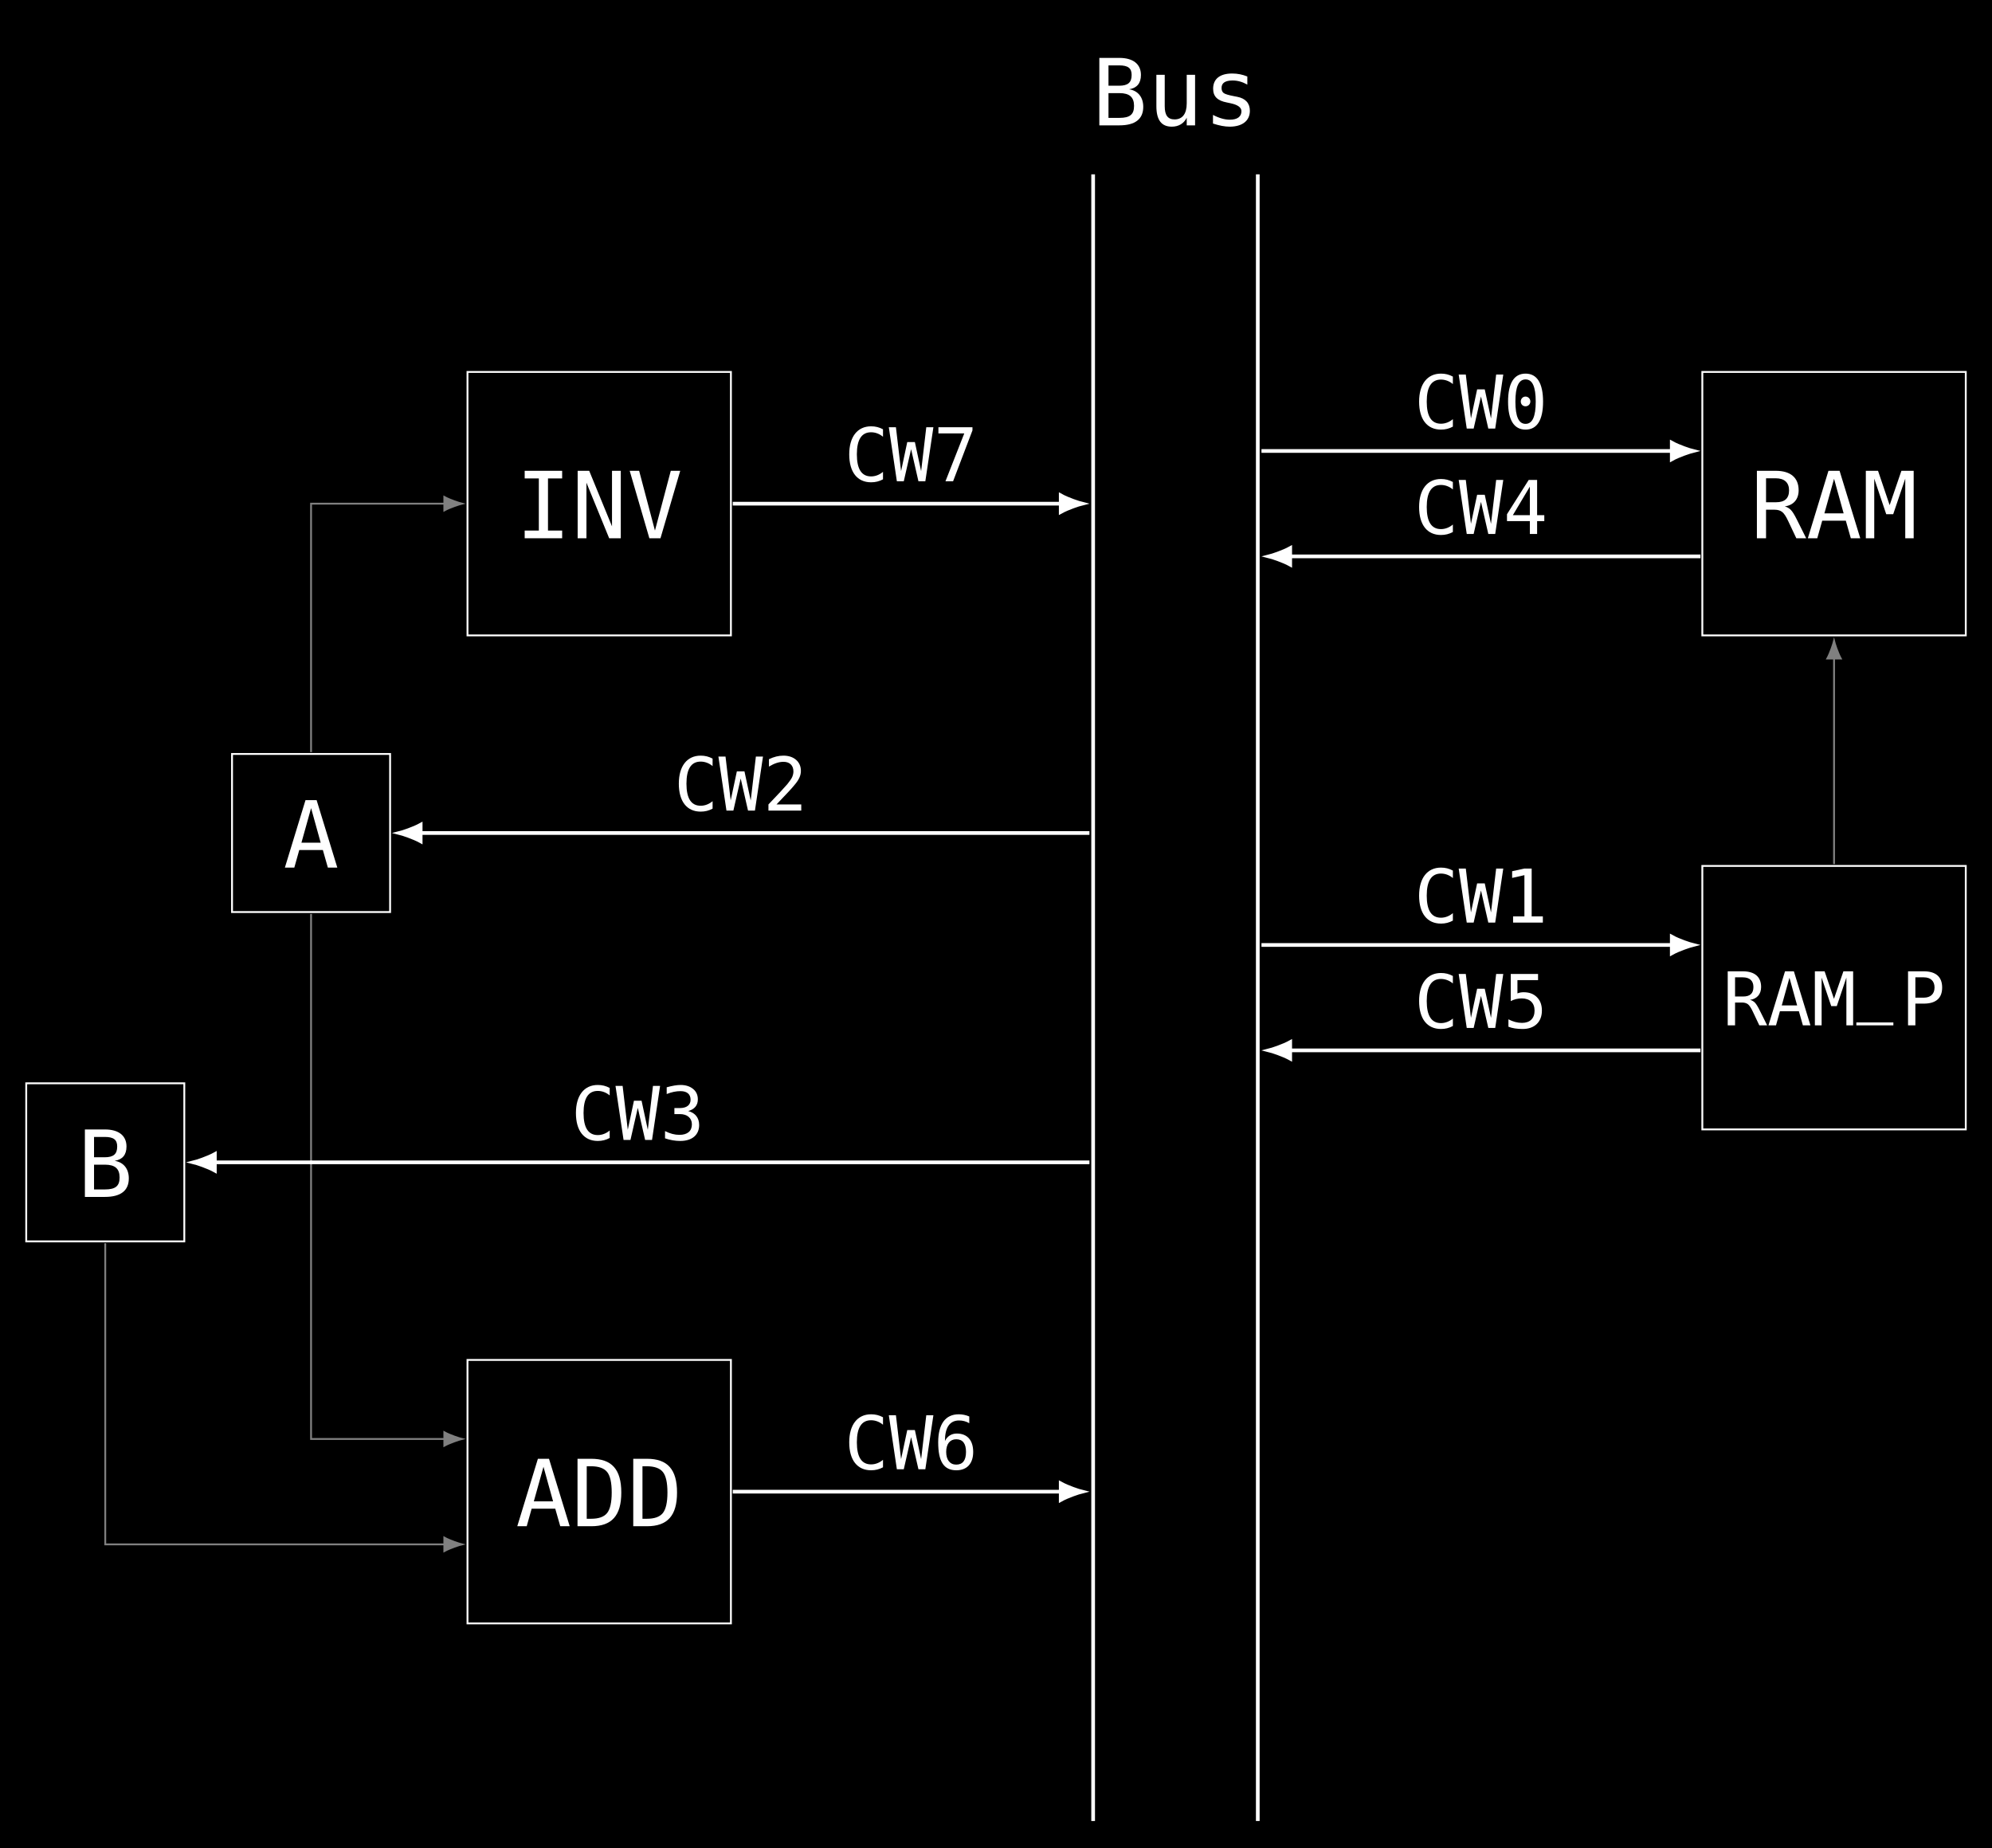 <?xml version="1.0" encoding="UTF-8"?>
<svg xmlns="http://www.w3.org/2000/svg" xmlns:xlink="http://www.w3.org/1999/xlink" width="428.699pt" height="397.695pt" viewBox="0 0 428.699 397.695" version="1.1">
<rect x="0" y="0" width="428.699" height="397.695" fill="#333333" stroke="none"/>
<defs>
<g>
<symbol overflow="visible" id="glyph0-0">
<path style="stroke:none;" d="M 1.016 3.531 L 10.984 3.531 L 10.984 -14.047 L 1.016 -14.047 Z M 2.125 2.406 L 2.125 -12.922 L 9.859 -12.922 L 9.859 2.406 Z M 2.125 2.406 "/>
</symbol>
<symbol overflow="visible" id="glyph0-1">
<path style="stroke:none;" d="M 3.578 -6.938 L 5.922 -6.938 C 8.094 -6.938 9.078 -6.078 9.078 -4.188 C 9.078 -2.344 8.203 -1.609 5.922 -1.609 L 3.578 -1.609 Z M 3.578 -12.906 L 5.875 -12.906 C 7.797 -12.906 8.562 -12.297 8.562 -10.844 C 8.562 -9.219 7.766 -8.531 5.875 -8.531 L 3.578 -8.531 Z M 1.609 -14.516 L 1.609 0 L 5.922 0 C 9.328 0 11.062 -1.359 11.062 -3.984 C 11.062 -6.062 9.922 -7.469 8.016 -7.766 C 9.703 -8.031 10.562 -9.062 10.562 -10.844 C 10.562 -13.172 8.891 -14.516 5.922 -14.516 Z M 1.609 -14.516 "/>
</symbol>
<symbol overflow="visible" id="glyph0-2">
<path style="stroke:none;" d="M 1.891 -4.125 C 1.891 -1.172 2.969 0.281 5.203 0.281 C 6.656 0.281 7.797 -0.375 8.422 -1.641 L 8.422 0 L 10.219 0 L 10.219 -10.875 L 8.422 -10.875 L 8.422 -4.719 C 8.422 -2.484 7.484 -1.281 5.812 -1.281 C 4.359 -1.281 3.688 -2.156 3.688 -4.125 L 3.688 -10.875 L 1.891 -10.875 Z M 1.891 -4.125 "/>
</symbol>
<symbol overflow="visible" id="glyph0-3">
<path style="stroke:none;" d="M 9.469 -10.516 C 8.422 -10.938 7.375 -11.156 6.203 -11.156 C 3.562 -11.156 2.109 -9.984 2.109 -7.891 C 2.109 -6.234 3.016 -5.312 5.078 -4.922 L 5.75 -4.781 L 5.812 -4.766 C 7.406 -4.438 8.203 -3.859 8.203 -3.047 C 8.203 -1.875 7.312 -1.219 5.719 -1.219 C 4.625 -1.219 3.406 -1.547 2.078 -2.25 L 2.078 -0.391 C 3.453 0.062 4.625 0.281 5.672 0.281 C 8.406 0.281 10.016 -1 10.016 -3.141 C 10.016 -4.766 9.078 -5.797 7.312 -6.141 L 6.594 -6.281 C 5.422 -6.5 4.656 -6.734 4.359 -6.969 C 4.062 -7.219 3.922 -7.562 3.922 -8.062 C 3.922 -9.125 4.719 -9.656 6.328 -9.656 C 7.391 -9.656 8.453 -9.344 9.469 -8.766 Z M 9.469 -10.516 "/>
</symbol>
<symbol overflow="visible" id="glyph0-4">
<path style="stroke:none;" d="M 1.953 -14.516 L 1.953 -12.875 L 5 -12.875 L 5 -1.656 L 1.953 -1.656 L 1.953 0 L 10.016 0 L 10.016 -1.656 L 6.969 -1.656 L 6.969 -12.875 L 10.016 -12.875 L 10.016 -14.516 Z M 1.953 -14.516 "/>
</symbol>
<symbol overflow="visible" id="glyph0-5">
<path style="stroke:none;" d="M 1.359 -14.516 L 1.359 0 L 3.25 0 L 3.25 -11.953 L 8.141 0 L 10.641 0 L 10.641 -14.516 L 8.75 -14.516 L 8.75 -2.562 L 3.844 -14.516 Z M 1.359 -14.516 "/>
</symbol>
<symbol overflow="visible" id="glyph0-6">
<path style="stroke:none;" d="M 6 -1.656 L 2.594 -14.516 L 0.562 -14.516 L 4.797 0 L 7.188 0 L 11.438 -14.516 L 9.406 -14.516 Z M 6 -1.656 "/>
</symbol>
<symbol overflow="visible" id="glyph0-7">
<path style="stroke:none;" d="M 6 -12.797 L 8.062 -5.359 L 3.922 -5.359 Z M 4.797 -14.516 L 0.359 0 L 2.391 0 L 3.453 -3.781 L 8.531 -3.781 L 9.609 0 L 11.641 0 L 7.188 -14.516 Z M 4.797 -14.516 "/>
</symbol>
<symbol overflow="visible" id="glyph0-8">
<path style="stroke:none;" d="M 4.25 -1.609 L 3.312 -1.609 L 3.312 -12.906 L 4.25 -12.906 C 5.891 -12.906 7.047 -12.484 7.703 -11.672 C 8.359 -10.859 8.688 -9.391 8.688 -7.25 C 8.688 -5.125 8.344 -3.641 7.688 -2.828 C 7.031 -2.016 5.891 -1.609 4.25 -1.609 Z M 4.281 -14.516 L 1.328 -14.516 L 1.328 0 L 4.281 0 C 8.719 0 10.75 -2.297 10.75 -7.25 C 10.75 -12.219 8.719 -14.516 4.281 -14.516 Z M 4.281 -14.516 "/>
</symbol>
<symbol overflow="visible" id="glyph0-9">
<path style="stroke:none;" d="M 7.391 -6.859 C 9.281 -7.109 10.375 -8.406 10.375 -10.312 C 10.375 -13.047 8.625 -14.516 5.438 -14.516 L 1.391 -14.516 L 1.391 0 L 3.359 0 L 3.359 -6.141 L 5.234 -6.141 C 5.891 -6.141 6.422 -5.969 6.812 -5.672 C 7.219 -5.375 7.656 -4.719 8.141 -3.672 L 9.875 0 L 12 0 L 10.016 -3.969 C 9.484 -5.047 9.047 -5.75 8.688 -6.109 C 8.328 -6.469 7.891 -6.719 7.391 -6.859 Z M 3.359 -12.906 L 5.438 -12.906 C 7.297 -12.906 8.312 -12 8.312 -10.312 C 8.312 -8.594 7.406 -7.75 5.516 -7.75 L 3.359 -7.75 Z M 3.359 -12.906 "/>
</symbol>
<symbol overflow="visible" id="glyph0-10">
<path style="stroke:none;" d="M 0.844 -14.516 L 0.844 0 L 2.656 0 L 2.656 -12.828 L 5.234 -5.172 L 6.734 -5.172 L 9.328 -12.828 L 9.328 0 L 11.141 0 L 11.141 -14.516 L 8.5 -14.516 L 5.969 -7.125 L 3.469 -14.516 Z M 0.844 -14.516 "/>
</symbol>
<symbol overflow="visible" id="glyph1-0">
<path style="stroke:none;" d="M 0.812 2.828 L 8.781 2.828 L 8.781 -11.234 L 0.812 -11.234 Z M 1.703 1.922 L 1.703 -10.344 L 7.891 -10.344 L 7.891 1.922 Z M 1.703 1.922 "/>
</symbol>
<symbol overflow="visible" id="glyph1-1">
<path style="stroke:none;" d="M 5.906 -5.484 C 7.422 -5.688 8.297 -6.719 8.297 -8.25 C 8.297 -10.438 6.906 -11.625 4.344 -11.625 L 1.109 -11.625 L 1.109 0 L 2.688 0 L 2.688 -4.906 L 4.188 -4.906 C 4.719 -4.906 5.125 -4.781 5.453 -4.547 C 5.766 -4.297 6.125 -3.781 6.516 -2.938 L 7.906 0 L 9.594 0 L 8.016 -3.172 C 7.594 -4.031 7.234 -4.609 6.953 -4.891 C 6.656 -5.188 6.312 -5.375 5.906 -5.484 Z M 2.688 -10.328 L 4.344 -10.328 C 5.828 -10.328 6.641 -9.594 6.641 -8.25 C 6.641 -6.875 5.922 -6.203 4.422 -6.203 L 2.688 -6.203 Z M 2.688 -10.328 "/>
</symbol>
<symbol overflow="visible" id="glyph1-2">
<path style="stroke:none;" d="M 4.797 -10.234 L 6.453 -4.281 L 3.141 -4.281 Z M 3.844 -11.625 L 0.281 0 L 1.906 0 L 2.75 -3.031 L 6.828 -3.031 L 7.688 0 L 9.312 0 L 5.75 -11.625 Z M 3.844 -11.625 "/>
</symbol>
<symbol overflow="visible" id="glyph1-3">
<path style="stroke:none;" d="M 0.672 -11.625 L 0.672 0 L 2.125 0 L 2.125 -10.266 L 4.188 -4.141 L 5.391 -4.141 L 7.453 -10.266 L 7.453 0 L 8.906 0 L 8.906 -11.625 L 6.812 -11.625 L 4.781 -5.703 L 2.766 -11.625 Z M 0.672 -11.625 "/>
</symbol>
<symbol overflow="visible" id="glyph1-4">
<path style="stroke:none;" d="M 7.969 3.141 L 0 3.141 L 0 3.766 L 7.969 3.766 Z M 7.969 3.141 "/>
</symbol>
<symbol overflow="visible" id="glyph1-5">
<path style="stroke:none;" d="M 3.109 -10.328 L 4.922 -10.328 C 6.391 -10.328 7.234 -9.531 7.234 -8.141 C 7.234 -6.75 6.375 -5.953 4.922 -5.953 L 3.109 -5.953 Z M 1.531 -11.625 L 1.531 0 L 3.109 0 L 3.109 -4.672 L 4.922 -4.672 C 7.531 -4.672 8.875 -5.844 8.875 -8.141 C 8.875 -10.422 7.516 -11.625 4.922 -11.625 Z M 1.531 -11.625 "/>
</symbol>
<symbol overflow="visible" id="glyph1-6">
<path style="stroke:none;" d="M 8.344 -0.422 L 8.344 -2.031 C 7.594 -1.391 6.688 -1.047 5.781 -1.047 C 3.75 -1.047 2.719 -2.609 2.719 -5.797 C 2.719 -8.984 3.75 -10.547 5.781 -10.547 C 6.672 -10.547 7.594 -10.219 8.344 -9.578 L 8.344 -11.188 C 7.531 -11.625 6.719 -11.828 5.781 -11.828 C 2.844 -11.828 1.078 -9.578 1.078 -5.797 C 1.078 -1.969 2.812 0.219 5.781 0.219 C 6.719 0.219 7.531 0.016 8.344 -0.422 Z M 8.344 -0.422 "/>
</symbol>
<symbol overflow="visible" id="glyph1-7">
<path style="stroke:none;" d="M 0 -11.625 L 1.734 0 L 3.219 0 L 4.797 -6.906 L 6.375 0 L 7.859 0 L 9.594 -11.625 L 8.062 -11.625 L 6.953 -2.172 L 5.609 -8.438 L 3.969 -8.438 L 2.641 -2.188 L 1.531 -11.625 Z M 0 -11.625 "/>
</symbol>
<symbol overflow="visible" id="glyph1-8">
<path style="stroke:none;" d="M 3.766 -5.828 C 3.766 -5.25 4.188 -4.797 4.781 -4.797 C 5.375 -4.797 5.828 -5.266 5.828 -5.828 C 5.828 -6.406 5.359 -6.891 4.781 -6.891 C 4.203 -6.891 3.766 -6.406 3.766 -5.828 Z M 4.797 -10.578 C 6.266 -10.578 6.984 -9.031 6.984 -5.797 C 6.984 -2.562 6.266 -1.016 4.797 -1.016 C 3.328 -1.016 2.609 -2.562 2.609 -5.797 C 2.609 -9.031 3.328 -10.578 4.797 -10.578 Z M 4.797 -11.828 C 2.312 -11.828 1.031 -9.766 1.031 -5.797 C 1.031 -1.828 2.312 0.219 4.797 0.219 C 7.266 0.219 8.562 -1.828 8.562 -5.797 C 8.562 -9.766 7.266 -11.828 4.797 -11.828 Z M 4.797 -11.828 "/>
</symbol>
<symbol overflow="visible" id="glyph1-9">
<path style="stroke:none;" d="M 2.109 -1.328 L 2.109 0 L 8.516 0 L 8.516 -1.328 L 6.109 -1.328 L 6.109 -11.625 L 4.531 -11.625 L 1.906 -11.047 L 1.906 -9.609 L 4.547 -10.203 L 4.547 -1.328 Z M 2.109 -1.328 "/>
</symbol>
<symbol overflow="visible" id="glyph1-10">
<path style="stroke:none;" d="M 2.906 -1.328 C 4.031 -2.516 4.875 -3.406 5.438 -4 C 6 -4.594 6.406 -5.062 6.688 -5.406 C 7.734 -6.609 8.156 -7.531 8.156 -8.547 C 8.156 -9.516 7.812 -10.312 7.125 -10.922 C 6.438 -11.516 5.516 -11.828 4.391 -11.828 C 3.375 -11.828 2.344 -11.578 1.281 -11.062 L 1.281 -9.469 C 2.438 -10.172 3.453 -10.5 4.422 -10.5 C 5.734 -10.5 6.547 -9.719 6.547 -8.438 C 6.547 -8.016 6.453 -7.625 6.281 -7.219 C 6.109 -6.844 5.75 -6.328 5.234 -5.688 C 4.953 -5.375 4.453 -4.812 3.734 -4.031 C 3.016 -3.25 2.156 -2.344 1.172 -1.328 L 1.172 0 L 8.234 0 L 8.234 -1.328 Z M 2.906 -1.328 "/>
</symbol>
<symbol overflow="visible" id="glyph1-11">
<path style="stroke:none;" d="M 6.047 -6.219 C 7.391 -6.578 8.125 -7.438 8.125 -8.719 C 8.125 -9.656 7.797 -10.406 7.109 -10.969 C 6.422 -11.531 5.531 -11.828 4.406 -11.828 C 3.641 -11.828 2.672 -11.672 1.422 -11.328 L 1.422 -9.875 C 2.5 -10.312 3.453 -10.5 4.406 -10.5 C 5.781 -10.5 6.562 -9.844 6.562 -8.656 C 6.562 -7.516 5.719 -6.859 4.266 -6.859 L 3.078 -6.859 L 3.078 -5.562 L 4.266 -5.562 C 5.844 -5.562 6.844 -4.703 6.844 -3.359 C 6.844 -1.891 5.875 -1.094 4.156 -1.094 C 3.141 -1.094 2.141 -1.359 1.062 -1.906 L 1.062 -0.344 C 2.141 0.031 3.266 0.219 4.328 0.219 C 6.891 0.219 8.406 -1.078 8.406 -3.203 C 8.406 -4.75 7.578 -5.812 6.047 -6.219 Z M 6.047 -6.219 "/>
</symbol>
<symbol overflow="visible" id="glyph1-12">
<path style="stroke:none;" d="M 5.719 -10.188 L 5.719 -4.047 L 2.062 -4.047 Z M 5.469 -11.625 L 0.797 -4.25 L 0.797 -2.766 L 5.719 -2.766 L 5.719 0 L 7.281 0 L 7.281 -2.766 L 8.828 -2.766 L 8.828 -4.047 L 7.281 -4.047 L 7.281 -11.625 Z M 5.469 -11.625 "/>
</symbol>
<symbol overflow="visible" id="glyph1-13">
<path style="stroke:none;" d="M 1.609 -11.625 L 1.609 -5.781 C 2.328 -6.172 3.141 -6.359 3.984 -6.359 C 5.719 -6.359 6.734 -5.391 6.734 -3.734 C 6.734 -2.062 5.75 -1.094 4.031 -1.094 C 3.031 -1.094 2.078 -1.359 1.109 -1.859 L 1.109 -0.266 C 1.922 0.062 2.953 0.219 4.172 0.219 C 6.734 0.219 8.312 -1.297 8.312 -3.734 C 8.312 -4.938 7.969 -5.891 7.25 -6.609 C 6.547 -7.328 5.594 -7.688 4.406 -7.688 C 3.938 -7.688 3.484 -7.625 3.047 -7.438 L 3.047 -10.297 L 7.484 -10.297 L 7.484 -11.625 Z M 1.609 -11.625 "/>
</symbol>
<symbol overflow="visible" id="glyph1-14">
<path style="stroke:none;" d="M 7.719 -11.359 C 7 -11.672 6.219 -11.828 5.453 -11.828 C 2.578 -11.828 1.031 -9.703 1.031 -5.797 C 1.031 -1.641 2.25 0.219 4.938 0.219 C 7.234 0.219 8.562 -1.234 8.562 -3.734 C 8.562 -6.266 7.266 -7.688 5.031 -7.688 C 3.891 -7.688 2.984 -7.109 2.484 -6.078 C 2.484 -8.984 3.516 -10.5 5.516 -10.5 C 6.328 -10.5 7.062 -10.297 7.719 -9.906 Z M 4.906 -6.453 C 6.312 -6.453 7.016 -5.531 7.016 -3.734 C 7.016 -1.922 6.312 -1 4.906 -1 C 3.562 -1 2.75 -2.031 2.75 -3.734 C 2.75 -5.438 3.562 -6.453 4.906 -6.453 Z M 4.906 -6.453 "/>
</symbol>
<symbol overflow="visible" id="glyph1-15">
<path style="stroke:none;" d="M 1.078 -11.625 L 1.078 -10.297 L 6.641 -10.297 L 2.594 0 L 4.234 0 L 8.406 -10.953 L 8.406 -11.625 Z M 1.078 -11.625 "/>
</symbol>
</g>
</defs>
<g id="surface1">
<path style=" stroke:none;fill-rule:nonzero;fill:rgb(0%,0%,0%);fill-opacity:1;" d="M -0.004 397.699 L -0.004 0 L 428.703 0 L 428.703 397.699 Z M -0.004 397.699 "/>
<path style="fill:none;stroke-width:0.797;stroke-linecap:butt;stroke-linejoin:miter;stroke:rgb(100%,100%,100%);stroke-opacity:1;stroke-miterlimit:10;" d="M -17.718 0 L -17.718 -354.336 M 17.715 0 L 17.715 -354.336 " transform="matrix(1,0,0,-1,252.972,37.516)"/>
<g style="fill:rgb(100%,100%,100%);fill-opacity:1;">
  <use xlink:href="#glyph0-1" x="234.979" y="26.975"/>
  <use xlink:href="#glyph0-2" x="246.974" y="26.975"/>
  <use xlink:href="#glyph0-3" x="258.969" y="26.975"/>
</g>
<path style="fill:none;stroke-width:0.399;stroke-linecap:butt;stroke-linejoin:miter;stroke:rgb(100%,100%,100%);stroke-opacity:1;stroke-miterlimit:10;" d="M -95.671 -42.519 L -152.363 -42.519 L -152.363 -99.214 L -95.671 -99.214 Z M -95.671 -42.519 " transform="matrix(1,0,0,-1,252.972,37.516)"/>
<g style="fill:rgb(100%,100%,100%);fill-opacity:1;">
  <use xlink:href="#glyph0-4" x="110.964" y="115.825"/>
  <use xlink:href="#glyph0-5" x="122.959" y="115.825"/>
  <use xlink:href="#glyph0-6" x="134.954" y="115.825"/>
</g>
<path style="fill:none;stroke-width:0.399;stroke-linecap:butt;stroke-linejoin:miter;stroke:rgb(100%,100%,100%);stroke-opacity:1;stroke-miterlimit:10;" d="M -169.019 -124.726 L -203.035 -124.726 L -203.035 -158.742 L -169.019 -158.742 Z M -169.019 -124.726 " transform="matrix(1,0,0,-1,252.972,37.516)"/>
<g style="fill:rgb(100%,100%,100%);fill-opacity:1;">
  <use xlink:href="#glyph0-7" x="60.951" y="186.691"/>
</g>
<path style="fill:none;stroke-width:0.399;stroke-linecap:butt;stroke-linejoin:miter;stroke:rgb(100%,100%,100%);stroke-opacity:1;stroke-miterlimit:10;" d="M -213.308 -195.593 L -247.327 -195.593 L -247.327 -229.609 L -213.308 -229.609 Z M -213.308 -195.593 " transform="matrix(1,0,0,-1,252.972,37.516)"/>
<g style="fill:rgb(100%,100%,100%);fill-opacity:1;">
  <use xlink:href="#glyph0-1" x="16.66" y="257.557"/>
</g>
<path style="fill:none;stroke-width:0.399;stroke-linecap:butt;stroke-linejoin:miter;stroke:rgb(100%,100%,100%);stroke-opacity:1;stroke-miterlimit:10;" d="M -95.671 -255.121 L -152.363 -255.121 L -152.363 -311.816 L -95.671 -311.816 Z M -95.671 -255.121 " transform="matrix(1,0,0,-1,252.972,37.516)"/>
<g style="fill:rgb(100%,100%,100%);fill-opacity:1;">
  <use xlink:href="#glyph0-7" x="110.964" y="328.423"/>
  <use xlink:href="#glyph0-8" x="122.959" y="328.423"/>
  <use xlink:href="#glyph0-8" x="134.954" y="328.423"/>
</g>
<path style="fill:none;stroke-width:0.399;stroke-linecap:butt;stroke-linejoin:miter;stroke:rgb(100%,100%,100%);stroke-opacity:1;stroke-miterlimit:10;" d="M 170.083 -42.519 L 113.387 -42.519 L 113.387 -99.214 L 170.083 -99.214 Z M 170.083 -42.519 " transform="matrix(1,0,0,-1,252.972,37.516)"/>
<g style="fill:rgb(100%,100%,100%);fill-opacity:1;">
  <use xlink:href="#glyph0-9" x="376.712" y="115.825"/>
  <use xlink:href="#glyph0-7" x="388.707" y="115.825"/>
  <use xlink:href="#glyph0-10" x="400.702" y="115.825"/>
</g>
<path style="fill:none;stroke-width:0.399;stroke-linecap:butt;stroke-linejoin:miter;stroke:rgb(100%,100%,100%);stroke-opacity:1;stroke-miterlimit:10;" d="M 170.083 -148.82 L 113.387 -148.82 L 113.387 -205.515 L 170.083 -205.515 Z M 170.083 -148.82 " transform="matrix(1,0,0,-1,252.972,37.516)"/>
<g style="fill:rgb(100%,100%,100%);fill-opacity:1;">
  <use xlink:href="#glyph1-1" x="370.715" y="220.635"/>
  <use xlink:href="#glyph1-2" x="380.311" y="220.635"/>
  <use xlink:href="#glyph1-3" x="389.907" y="220.635"/>
</g>
<g style="fill:rgb(100%,100%,100%);fill-opacity:1;">
  <use xlink:href="#glyph1-4" x="399.503" y="216.873"/>
</g>
<g style="fill:rgb(100%,100%,100%);fill-opacity:1;">
  <use xlink:href="#glyph1-5" x="409.099" y="220.635"/>
</g>
<path style="fill:none;stroke-width:0.399;stroke-linecap:butt;stroke-linejoin:miter;stroke:rgb(50%,50%,50%);stroke-opacity:1;stroke-miterlimit:10;" d="M 141.735 -148.422 L 141.735 -104.195 " transform="matrix(1,0,0,-1,252.972,37.516)"/>
<path style="fill-rule:nonzero;fill:rgb(50%,50%,50%);fill-opacity:1;stroke-width:0.399;stroke-linecap:butt;stroke-linejoin:miter;stroke:rgb(50%,50%,50%);stroke-opacity:1;stroke-miterlimit:10;" d="M 3.762 -0.001 C 3.301 0.112 1.27 0.753 0 1.448 L 0 -1.446 C 1.27 -0.751 3.301 -0.114 3.762 -0.001 Z M 3.762 -0.001 " transform="matrix(0,-1,-1,0,394.706,141.711)"/>
<path style="fill:none;stroke-width:0.399;stroke-linecap:butt;stroke-linejoin:miter;stroke:rgb(50%,50%,50%);stroke-opacity:1;stroke-miterlimit:10;" d="M -230.32 -230.007 L -230.32 -294.808 L -157.347 -294.808 " transform="matrix(1,0,0,-1,252.972,37.516)"/>
<path style="fill-rule:nonzero;fill:rgb(50%,50%,50%);fill-opacity:1;stroke-width:0.399;stroke-linecap:butt;stroke-linejoin:miter;stroke:rgb(50%,50%,50%);stroke-opacity:1;stroke-miterlimit:10;" d="M 3.76 -0.001 C 3.299 0.112 1.268 0.753 -0.002 1.448 L -0.002 -1.447 C 1.268 -0.751 3.299 -0.111 3.76 -0.001 Z M 3.76 -0.001 " transform="matrix(1,0,0,-1,95.627,332.323)"/>
<path style="fill:none;stroke-width:0.399;stroke-linecap:butt;stroke-linejoin:miter;stroke:rgb(50%,50%,50%);stroke-opacity:1;stroke-miterlimit:10;" d="M -186.027 -159.14 L -186.027 -272.129 L -157.347 -272.129 " transform="matrix(1,0,0,-1,252.972,37.516)"/>
<path style="fill-rule:nonzero;fill:rgb(50%,50%,50%);fill-opacity:1;stroke-width:0.399;stroke-linecap:butt;stroke-linejoin:miter;stroke:rgb(50%,50%,50%);stroke-opacity:1;stroke-miterlimit:10;" d="M 3.76 0.001 C 3.299 0.114 1.268 0.751 -0.002 1.446 L -0.002 -1.448 C 1.268 -0.753 3.299 -0.112 3.76 0.001 Z M 3.76 0.001 " transform="matrix(1,0,0,-1,95.627,309.645)"/>
<path style="fill:none;stroke-width:0.399;stroke-linecap:butt;stroke-linejoin:miter;stroke:rgb(50%,50%,50%);stroke-opacity:1;stroke-miterlimit:10;" d="M -186.027 -124.328 L -186.027 -70.867 L -157.347 -70.867 " transform="matrix(1,0,0,-1,252.972,37.516)"/>
<path style="fill-rule:nonzero;fill:rgb(50%,50%,50%);fill-opacity:1;stroke-width:0.399;stroke-linecap:butt;stroke-linejoin:miter;stroke:rgb(50%,50%,50%);stroke-opacity:1;stroke-miterlimit:10;" d="M 3.76 0 C 3.299 0.113 1.268 0.75 -0.002 1.446 L -0.002 -1.445 C 1.268 -0.75 3.299 -0.113 3.76 0 Z M 3.76 0 " transform="matrix(1,0,0,-1,95.627,108.383)"/>
<path style="fill:none;stroke-width:0.797;stroke-linecap:butt;stroke-linejoin:miter;stroke:rgb(100%,100%,100%);stroke-opacity:1;stroke-miterlimit:10;" d="M 18.512 -59.527 L 106.813 -59.527 " transform="matrix(1,0,0,-1,252.972,37.516)"/>
<path style="fill-rule:nonzero;fill:rgb(100%,100%,100%);fill-opacity:1;stroke-width:0.797;stroke-linecap:butt;stroke-linejoin:miter;stroke:rgb(100%,100%,100%);stroke-opacity:1;stroke-miterlimit:10;" d="M 4.533 0.001 C 3.978 0.138 1.529 0.919 0.001 1.771 L 0.001 -1.772 C 1.529 -0.921 3.978 -0.139 4.533 0.001 Z M 4.533 0.001 " transform="matrix(1,0,0,-1,359.784,97.044)"/>
<g style="fill:rgb(100%,100%,100%);fill-opacity:1;">
  <use xlink:href="#glyph1-6" x="304.329" y="92.225"/>
  <use xlink:href="#glyph1-7" x="313.925" y="92.225"/>
  <use xlink:href="#glyph1-8" x="323.521" y="92.225"/>
</g>
<path style="fill:none;stroke-width:0.797;stroke-linecap:butt;stroke-linejoin:miter;stroke:rgb(100%,100%,100%);stroke-opacity:1;stroke-miterlimit:10;" d="M 18.512 -165.828 L 106.813 -165.828 " transform="matrix(1,0,0,-1,252.972,37.516)"/>
<path style="fill-rule:nonzero;fill:rgb(100%,100%,100%);fill-opacity:1;stroke-width:0.797;stroke-linecap:butt;stroke-linejoin:miter;stroke:rgb(100%,100%,100%);stroke-opacity:1;stroke-miterlimit:10;" d="M 4.533 0.001 C 3.978 0.138 1.529 0.919 0.001 1.771 L 0.001 -1.772 C 1.529 -0.921 3.978 -0.14 4.533 0.001 Z M 4.533 0.001 " transform="matrix(1,0,0,-1,359.784,203.345)"/>
<g style="fill:rgb(100%,100%,100%);fill-opacity:1;">
  <use xlink:href="#glyph1-6" x="304.329" y="198.524"/>
  <use xlink:href="#glyph1-7" x="313.925" y="198.524"/>
  <use xlink:href="#glyph1-9" x="323.521" y="198.524"/>
</g>
<path style="fill:none;stroke-width:0.797;stroke-linecap:butt;stroke-linejoin:miter;stroke:rgb(100%,100%,100%);stroke-opacity:1;stroke-miterlimit:10;" d="M -18.515 -141.734 L -162.441 -141.734 " transform="matrix(1,0,0,-1,252.972,37.516)"/>
<path style="fill-rule:nonzero;fill:rgb(100%,100%,100%);fill-opacity:1;stroke-width:0.797;stroke-linecap:butt;stroke-linejoin:miter;stroke:rgb(100%,100%,100%);stroke-opacity:1;stroke-miterlimit:10;" d="M 4.533 -0 C 3.979 0.137 1.53 0.922 -0.002 1.773 L -0.002 -1.773 C 1.53 -0.922 3.979 -0.137 4.533 -0 Z M 4.533 -0 " transform="matrix(-1,0,0,1,90.53,179.25)"/>
<g style="fill:rgb(100%,100%,100%);fill-opacity:1;">
  <use xlink:href="#glyph1-6" x="145.013" y="174.43"/>
  <use xlink:href="#glyph1-7" x="154.609" y="174.43"/>
  <use xlink:href="#glyph1-10" x="164.205" y="174.43"/>
</g>
<path style="fill:none;stroke-width:0.797;stroke-linecap:butt;stroke-linejoin:miter;stroke:rgb(100%,100%,100%);stroke-opacity:1;stroke-miterlimit:10;" d="M -18.515 -212.601 L -206.734 -212.601 " transform="matrix(1,0,0,-1,252.972,37.516)"/>
<path style="fill-rule:nonzero;fill:rgb(100%,100%,100%);fill-opacity:1;stroke-width:0.797;stroke-linecap:butt;stroke-linejoin:miter;stroke:rgb(100%,100%,100%);stroke-opacity:1;stroke-miterlimit:10;" d="M 4.535 0 C 3.976 0.137 1.531 0.922 -0.001 1.774 L -0.001 -1.773 C 1.531 -0.922 3.976 -0.137 4.535 0 Z M 4.535 0 " transform="matrix(-1,0,0,1,46.238,250.117)"/>
<g style="fill:rgb(100%,100%,100%);fill-opacity:1;">
  <use xlink:href="#glyph1-6" x="122.867" y="245.296"/>
  <use xlink:href="#glyph1-7" x="132.463" y="245.296"/>
  <use xlink:href="#glyph1-11" x="142.059" y="245.296"/>
</g>
<path style="fill:none;stroke-width:0.797;stroke-linecap:butt;stroke-linejoin:miter;stroke:rgb(100%,100%,100%);stroke-opacity:1;stroke-miterlimit:10;" d="M 112.989 -82.207 L 24.692 -82.207 " transform="matrix(1,0,0,-1,252.972,37.516)"/>
<path style="fill-rule:nonzero;fill:rgb(100%,100%,100%);fill-opacity:1;stroke-width:0.797;stroke-linecap:butt;stroke-linejoin:miter;stroke:rgb(100%,100%,100%);stroke-opacity:1;stroke-miterlimit:10;" d="M 4.534 0.001 C 3.975 0.138 1.53 0.919 -0.001 1.77 L -0.001 -1.773 C 1.53 -0.921 3.975 -0.14 4.534 0.001 Z M 4.534 0.001 " transform="matrix(-1,0,0,1,277.663,119.722)"/>
<g style="fill:rgb(100%,100%,100%);fill-opacity:1;">
  <use xlink:href="#glyph1-6" x="304.329" y="114.902"/>
  <use xlink:href="#glyph1-7" x="313.925" y="114.902"/>
  <use xlink:href="#glyph1-12" x="323.521" y="114.902"/>
</g>
<path style="fill:none;stroke-width:0.797;stroke-linecap:butt;stroke-linejoin:miter;stroke:rgb(100%,100%,100%);stroke-opacity:1;stroke-miterlimit:10;" d="M 112.989 -188.507 L 24.692 -188.507 " transform="matrix(1,0,0,-1,252.972,37.516)"/>
<path style="fill-rule:nonzero;fill:rgb(100%,100%,100%);fill-opacity:1;stroke-width:0.797;stroke-linecap:butt;stroke-linejoin:miter;stroke:rgb(100%,100%,100%);stroke-opacity:1;stroke-miterlimit:10;" d="M 4.534 0.001 C 3.975 0.138 1.53 0.919 -0.001 1.771 L -0.001 -1.772 C 1.53 -0.921 3.975 -0.139 4.534 0.001 Z M 4.534 0.001 " transform="matrix(-1,0,0,1,277.663,226.022)"/>
<g style="fill:rgb(100%,100%,100%);fill-opacity:1;">
  <use xlink:href="#glyph1-6" x="304.329" y="221.202"/>
  <use xlink:href="#glyph1-7" x="313.925" y="221.202"/>
  <use xlink:href="#glyph1-13" x="323.521" y="221.202"/>
</g>
<path style="fill:none;stroke-width:0.797;stroke-linecap:butt;stroke-linejoin:miter;stroke:rgb(100%,100%,100%);stroke-opacity:1;stroke-miterlimit:10;" d="M -95.273 -283.468 L -24.691 -283.468 " transform="matrix(1,0,0,-1,252.972,37.516)"/>
<path style="fill-rule:nonzero;fill:rgb(100%,100%,100%);fill-opacity:1;stroke-width:0.797;stroke-linecap:butt;stroke-linejoin:miter;stroke:rgb(100%,100%,100%);stroke-opacity:1;stroke-miterlimit:10;" d="M 4.535 -0 C 3.976 0.136 1.531 0.922 -0 1.773 L -0 -1.774 C 1.531 -0.922 3.976 -0.137 4.535 -0 Z M 4.535 -0 " transform="matrix(1,0,0,-1,228.281,320.984)"/>
<g style="fill:rgb(100%,100%,100%);fill-opacity:1;">
  <use xlink:href="#glyph1-6" x="181.686" y="316.162"/>
  <use xlink:href="#glyph1-7" x="191.282" y="316.162"/>
  <use xlink:href="#glyph1-14" x="200.878" y="316.162"/>
</g>
<path style="fill:none;stroke-width:0.797;stroke-linecap:butt;stroke-linejoin:miter;stroke:rgb(100%,100%,100%);stroke-opacity:1;stroke-miterlimit:10;" d="M -95.273 -70.867 L -24.691 -70.867 " transform="matrix(1,0,0,-1,252.972,37.516)"/>
<path style="fill-rule:nonzero;fill:rgb(100%,100%,100%);fill-opacity:1;stroke-width:0.797;stroke-linecap:butt;stroke-linejoin:miter;stroke:rgb(100%,100%,100%);stroke-opacity:1;stroke-miterlimit:10;" d="M 4.535 0 C 3.976 0.137 1.531 0.922 -0 1.774 L -0 -1.773 C 1.531 -0.922 3.976 -0.137 4.535 0 Z M 4.535 0 " transform="matrix(1,0,0,-1,228.281,108.383)"/>
<g style="fill:rgb(100%,100%,100%);fill-opacity:1;">
  <use xlink:href="#glyph1-6" x="181.686" y="103.564"/>
  <use xlink:href="#glyph1-7" x="191.282" y="103.564"/>
  <use xlink:href="#glyph1-15" x="200.878" y="103.564"/>
</g>
</g>
</svg>
